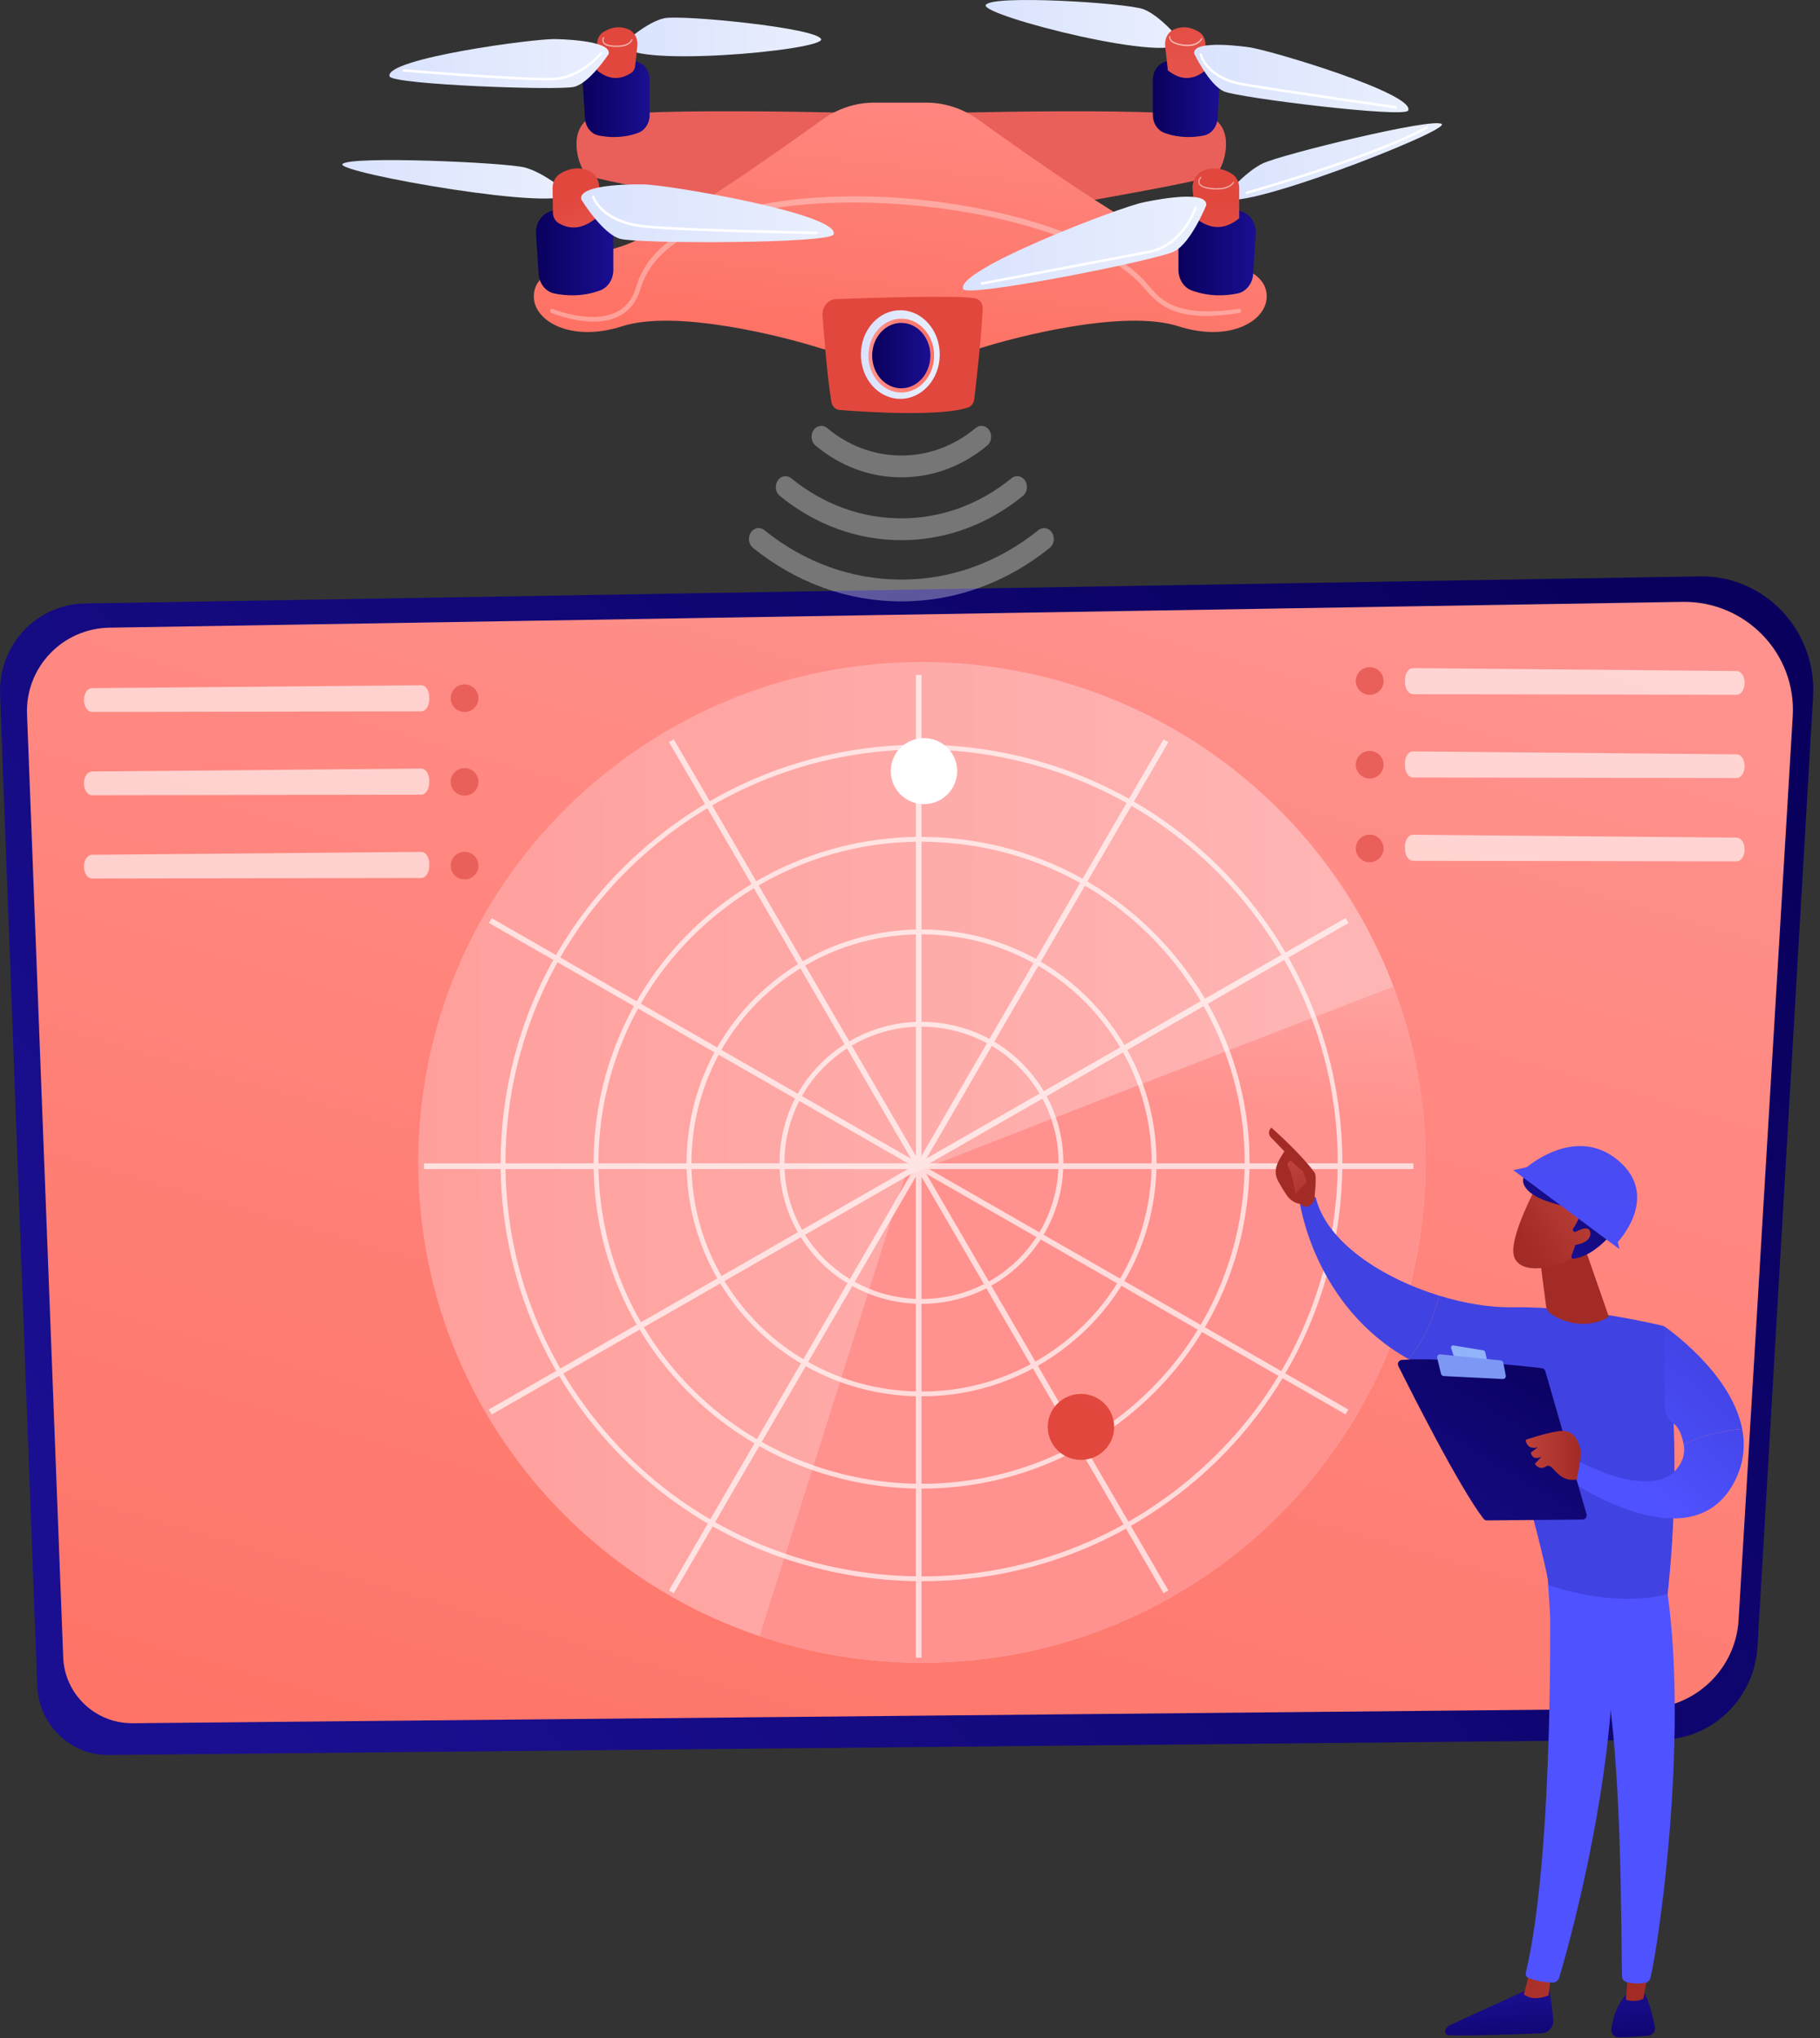 <svg width="218" height="244" viewBox="0 0 218 244" fill="none" xmlns="http://www.w3.org/2000/svg">
<rect x="0" y="0" width="218" height="244" fill="#333333" stroke="none"/>
<path d="M10.142 72.248L203.595 69.002C211.384 68.871 217.635 75.505 217.173 83.409L210.514 197.122C210.149 203.346 205.109 208.221 198.976 208.281L13.02 210.107C8.427 210.152 4.632 206.475 4.457 201.809L0.008 83.128C-0.213 77.255 4.36 72.345 10.142 72.248Z" fill="url(#paint0_linear_10_770)"/>
<path d="M13.107 75.145L201.512 72.056C209.097 71.932 215.185 78.243 214.734 85.763L208.249 193.951C207.895 199.872 202.985 204.51 197.012 204.567L15.91 206.305C11.437 206.348 7.741 202.849 7.571 198.41L3.238 85.496C3.023 79.908 7.477 75.237 13.107 75.145Z" fill="url(#paint1_linear_10_770)"/>
<path d="M110.42 199.063C143.735 199.063 170.743 172.243 170.743 139.16C170.743 106.077 143.735 79.258 110.42 79.258C77.105 79.258 50.097 106.077 50.097 139.16C50.097 172.243 77.105 199.063 110.42 199.063Z" fill="url(#paint2_linear_10_770)"/>
<path d="M148.459 185.652C169.115 168.986 175.776 141.558 166.91 118.108C141.632 127.857 108.417 140.777 108.417 140.777L90.986 195.873C109.973 202.269 131.749 199.134 148.459 185.652Z" fill="url(#paint3_linear_10_770)"/>
<g opacity="0.68">
<path d="M80.706 88.512L80.127 88.844L139.368 190.735L139.947 190.403L80.706 88.512Z" fill="white"/>
<path d="M58.9 109.922L58.566 110.497L161.172 169.326L161.506 168.751L58.9 109.922Z" fill="white"/>
<path d="M169.283 139.294H50.801V139.958H169.283V139.294Z" fill="white"/>
<path d="M161.172 109.923L58.566 168.752L58.9 169.327L161.506 110.498L161.172 109.923Z" fill="white"/>
<path d="M169.283 139.294H50.801V139.958H169.283V139.294Z" fill="white"/>
<path d="M161.172 109.923L58.566 168.752L58.9 169.327L161.506 110.498L161.172 109.923Z" fill="white"/>
<path d="M139.368 88.516L80.126 190.407L80.705 190.739L139.947 88.848L139.368 88.516Z" fill="white"/>
<path d="M110.376 80.797H109.708V198.454H110.376V80.797Z" fill="white"/>
<path d="M110.471 189.3C108.718 189.3 106.955 189.21 105.187 189.029C91.788 187.652 79.73 181.176 71.236 170.794C53.7 149.362 56.992 117.759 78.575 100.345C100.158 82.932 131.982 86.202 149.518 107.633C167.053 129.065 163.761 160.669 142.178 178.082C133.103 185.404 122.006 189.3 110.471 189.3ZM110.33 89.731C99.28 89.731 88.165 93.35 78.941 100.793C57.607 118.006 54.352 149.245 71.686 170.431C80.083 180.693 92.002 187.095 105.247 188.455C118.494 189.815 131.478 185.973 141.812 177.635C152.147 169.296 158.593 157.461 159.963 144.308C161.334 131.155 157.464 118.26 149.067 107.997C139.228 95.972 124.836 89.731 110.33 89.731Z" fill="white"/>
<path d="M110.413 178.213C98.979 178.213 87.639 173.296 79.883 163.817C66.222 147.12 68.787 122.5 85.601 108.934C93.746 102.362 103.984 99.334 114.419 100.406C124.858 101.478 134.252 106.523 140.87 114.611C147.487 122.7 150.537 132.863 149.457 143.229C148.377 153.595 143.297 162.923 135.152 169.495C127.883 175.36 119.12 178.213 110.413 178.213ZM110.304 100.771C101.45 100.771 92.933 103.76 85.967 109.381C69.402 122.747 66.875 147.003 80.334 163.454C93.793 179.904 118.22 182.413 134.786 169.048C142.81 162.573 147.816 153.383 148.88 143.17C149.944 132.957 146.939 122.944 140.419 114.975C133.899 107.006 124.644 102.036 114.36 100.979C113.003 100.84 111.649 100.771 110.304 100.771Z" fill="white"/>
<path d="M110.429 167.168C109.45 167.168 108.467 167.118 107.48 167.017C100.002 166.248 93.272 162.634 88.531 156.84C78.745 144.878 80.582 127.24 92.627 117.521C104.673 107.803 122.435 109.628 132.222 121.589C136.962 127.384 139.148 134.664 138.374 142.091C137.6 149.517 133.96 156.199 128.125 160.907C123.06 164.994 116.867 167.168 110.429 167.168ZM110.351 111.852C104.24 111.852 98.094 113.854 92.993 117.969C81.196 127.487 79.397 144.761 88.982 156.476C93.625 162.151 100.216 165.691 107.54 166.443C114.864 167.197 122.045 165.071 127.759 160.46C133.474 155.849 137.039 149.304 137.796 142.031C138.554 134.758 136.414 127.628 131.771 121.953C126.331 115.303 118.372 111.852 110.351 111.852Z" fill="white"/>
<path d="M110.392 156.093C105.444 156.093 100.536 153.965 97.179 149.863C94.315 146.362 92.995 141.964 93.462 137.478C93.93 132.991 96.129 128.954 99.654 126.11C103.179 123.266 107.609 121.954 112.126 122.419C116.644 122.883 120.709 125.067 123.574 128.567C129.486 135.793 128.376 146.449 121.099 152.32C117.953 154.859 114.161 156.093 110.392 156.093ZM110.361 122.912C106.721 122.912 103.059 124.105 100.02 126.557C96.615 129.304 94.491 133.203 94.04 137.537C93.588 141.87 94.863 146.119 97.63 149.499C103.341 156.479 113.705 157.544 120.733 151.873C127.762 146.202 128.834 135.91 123.123 128.93C119.882 124.968 115.14 122.912 110.361 122.912Z" fill="white"/>
</g>
<path d="M129.478 174.776C131.674 174.776 133.455 173.008 133.455 170.827C133.455 168.646 131.674 166.878 129.478 166.878C127.281 166.878 125.501 168.646 125.501 170.827C125.501 173.008 127.281 174.776 129.478 174.776Z" fill="url(#paint4_linear_10_770)"/>
<path d="M113.484 95.109C115.037 93.567 115.037 91.066 113.484 89.524C111.931 87.981 109.413 87.981 107.86 89.524C106.307 91.066 106.307 93.567 107.86 95.109C109.413 96.651 111.931 96.651 113.484 95.109Z" fill="white"/>
<path d="M53.981 83.595C53.987 84.508 54.737 85.243 55.657 85.237C56.576 85.231 57.317 84.486 57.311 83.573C57.304 82.66 56.554 81.925 55.635 81.931C54.715 81.937 53.975 82.682 53.981 83.595Z" fill="url(#paint5_linear_10_770)"/>
<path d="M53.981 93.616C53.987 94.529 54.737 95.265 55.657 95.259C56.576 95.253 57.317 94.508 57.311 93.594C57.304 92.681 56.554 91.946 55.635 91.952C54.715 91.958 53.975 92.703 53.981 93.616Z" fill="url(#paint6_linear_10_770)"/>
<path d="M53.981 103.64C53.987 104.553 54.737 105.288 55.657 105.282C56.576 105.276 57.317 104.531 57.311 103.618C57.304 102.705 56.554 101.97 55.635 101.976C54.715 101.982 53.975 102.727 53.981 103.64Z" fill="url(#paint7_linear_10_770)"/>
<path opacity="0.62" d="M51.42 83.509L51.413 83.79C51.395 84.553 50.971 85.157 50.453 85.16L11.023 85.228C10.488 85.231 10.053 84.592 10.054 83.805C10.055 83.032 10.475 82.403 10.999 82.387L50.436 82.038C50.99 82.022 51.439 82.694 51.42 83.509Z" fill="white"/>
<path opacity="0.62" d="M51.42 93.482L51.413 93.764C51.395 94.526 50.971 95.131 50.453 95.134L11.023 95.201C10.488 95.204 10.053 94.566 10.054 93.778C10.055 93.006 10.475 92.376 10.999 92.361L50.436 92.012C50.99 91.996 51.439 92.668 51.42 93.482Z" fill="white"/>
<path opacity="0.62" d="M51.42 103.456L51.413 103.738C51.395 104.5 50.971 105.105 50.453 105.108L11.023 105.175C10.488 105.178 10.053 104.539 10.054 103.752C10.055 102.98 10.475 102.35 10.999 102.334L50.436 101.986C50.99 101.969 51.439 102.641 51.42 103.456Z" fill="white"/>
<path d="M165.726 81.541C165.72 82.454 164.97 83.189 164.05 83.183C163.131 83.177 162.39 82.432 162.396 81.519C162.402 80.606 163.153 79.871 164.072 79.877C164.992 79.883 165.732 80.628 165.726 81.541Z" fill="url(#paint8_linear_10_770)"/>
<path d="M165.726 91.564C165.72 92.477 164.97 93.212 164.05 93.206C163.131 93.2 162.39 92.455 162.396 91.542C162.402 90.629 163.153 89.894 164.072 89.9C164.992 89.906 165.732 90.65 165.726 91.564Z" fill="url(#paint9_linear_10_770)"/>
<path d="M165.726 101.586C165.72 102.499 164.97 103.234 164.05 103.228C163.131 103.222 162.39 102.477 162.396 101.564C162.402 100.651 163.153 99.916 164.072 99.922C164.992 99.928 165.732 100.673 165.726 101.586Z" fill="url(#paint10_linear_10_770)"/>
<path opacity="0.62" d="M168.287 81.456L168.294 81.738C168.312 82.5 168.729 83.105 169.238 83.108L208.019 83.175C208.545 83.178 208.973 82.54 208.972 81.752C208.971 80.98 208.558 80.35 208.042 80.334L169.254 79.986C168.71 79.969 168.268 80.641 168.287 81.456Z" fill="white"/>
<path opacity="0.62" d="M168.287 91.429L168.294 91.71C168.312 92.472 168.729 93.077 169.238 93.08L208.019 93.147C208.545 93.15 208.973 92.512 208.972 91.725C208.971 90.952 208.558 90.323 208.042 90.307L169.254 89.958C168.71 89.942 168.268 90.614 168.287 91.429Z" fill="white"/>
<path opacity="0.62" d="M168.287 101.402L168.294 101.684C168.312 102.446 168.729 103.051 169.238 103.054L208.019 103.121C208.545 103.124 208.973 102.486 208.972 101.698C208.971 100.926 208.558 100.296 208.042 100.281L169.254 99.932C168.71 99.915 168.268 100.587 168.287 101.402Z" fill="white"/>
<path d="M185.484 237.574C185.484 237.574 185.865 239.714 186.051 241.833C186.124 242.661 185.482 243.38 184.645 243.415C181.804 243.532 175.727 243.761 173.546 243.664C173.218 243.649 173.004 243.316 173.125 243.013C173.227 242.76 173.423 242.555 173.673 242.441L183.711 237.859L185.484 237.574Z" fill="url(#paint11_linear_10_770)"/>
<path d="M185.796 236.317L185.49 238.877C185.49 238.877 183.732 239.69 182.531 238.775L183.259 235.922L185.796 236.317Z" fill="url(#paint12_linear_10_770)"/>
<path d="M185.566 188.188C185.698 188.857 186.275 221.549 182.756 236.2C182.699 236.439 182.821 236.686 183.05 236.779C183.59 236.998 184.648 237.315 185.916 237.357C186.309 237.37 186.661 237.117 186.772 236.742C187.777 233.343 192.598 216.312 193.227 200.043C193.929 181.864 193.227 199.424 193.227 199.424L192.814 188.187L185.566 188.188Z" fill="url(#paint13_linear_10_770)"/>
<path d="M197.032 238.69C197.032 238.69 197.638 239.771 198.225 242.642C198.331 243.16 197.966 243.657 197.435 243.709C196.497 243.8 195.053 243.918 193.896 243.91C193.363 243.906 192.947 243.445 193.011 242.919C193.139 241.872 193.538 240.152 194.772 238.812L197.032 238.69Z" fill="url(#paint14_linear_10_770)"/>
<path d="M197.564 235.398L196.849 239.269C196.849 239.269 196.143 239.791 194.745 239.413L195.086 235.247L197.564 235.398Z" fill="url(#paint15_linear_10_770)"/>
<path d="M199.495 189.19C202.373 206.439 198.871 231.823 197.689 236.791C197.617 237.095 197.37 237.328 197.059 237.379C196.532 237.466 195.664 237.537 194.808 237.29C194.513 237.205 194.306 236.941 194.294 236.636C194.136 232.62 194.421 207.962 191.739 198.217C191.603 197.723 191.299 197.292 190.879 196.995L185.674 193.321L185.275 187.381L199.495 189.19Z" fill="url(#paint16_linear_10_770)"/>
<path d="M181.155 156.507C189.78 156.365 199.297 158.756 199.297 158.756C201.869 173.653 199.747 190.836 199.747 190.836C193.069 192.575 185.537 189.773 185.537 189.773C184.427 183.546 179.249 166.022 179.249 166.022C175.034 165.503 171.563 164.295 168.704 162.699C170.885 160.189 171.913 156.995 172.359 155.106C175.409 156.048 178.495 156.55 181.155 156.507Z" fill="url(#paint17_linear_10_770)"/>
<path d="M155.677 143.89C156.524 142.874 157.597 143.355 157.597 143.355C158.866 148.679 165.522 152.996 172.359 155.106C171.913 156.994 170.884 160.189 168.704 162.699C157.356 156.363 155.677 143.89 155.677 143.89Z" fill="url(#paint18_linear_10_770)"/>
<path d="M155.883 144.149C155.794 144.429 156.821 144.855 157.425 143.71C157.446 143.162 157.783 140.811 157.452 140.364C155.694 137.984 152.285 135 152.285 135C151.709 135.564 152.184 136.119 152.184 136.119L153.837 137.83C153.492 138.45 153.07 138.974 152.872 139.725C152.722 140.294 152.814 140.901 153.103 141.419C153.393 141.938 153.789 142.613 154.164 143.141C154.872 144.141 155.883 144.149 155.883 144.149Z" fill="url(#paint19_linear_10_770)"/>
<path d="M154.561 138.939L156.068 140.208L156.541 141.471L155.197 142.951C155.197 142.951 154.746 140.445 154.41 139.903C154.074 139.36 154.248 139.098 154.561 138.939Z" fill="url(#paint20_linear_10_770)"/>
<path d="M199.432 168.595L199.298 158.756C199.298 158.756 207.354 164.192 208.679 171.084C207.157 171.195 204.387 171.589 201.675 172.948C201.396 171.423 200.89 170.717 200.432 170.398C199.831 169.979 199.442 169.324 199.432 168.595Z" fill="url(#paint21_linear_10_770)"/>
<path d="M188.949 174.854C188.949 174.854 197.994 179.93 201.046 175.595C201.68 174.695 201.831 173.801 201.675 172.948C204.387 171.589 207.157 171.195 208.679 171.084C209.079 173.162 208.867 175.372 207.638 177.605C202.292 187.317 187.752 177.068 187.752 177.068L188.949 174.854Z" fill="url(#paint22_linear_10_770)"/>
<path d="M190.036 181.276L185.099 164.156C185.043 163.962 184.876 163.82 184.674 163.796C183.779 163.693 181.187 163.402 178.195 163.15C174.59 162.848 170.405 162.602 167.903 162.811C167.548 162.841 167.333 163.214 167.491 163.532C168.913 166.39 174.764 178.014 177.694 181.822C177.791 181.948 177.941 182.022 178.101 182.02L189.555 181.915C189.888 181.912 190.127 181.594 190.036 181.276Z" fill="url(#paint23_linear_10_770)"/>
<path d="M177.683 161.666L174.104 161.074C173.913 161.042 173.757 161.223 173.817 161.406L174.172 162.472C174.203 162.564 174.284 162.632 174.382 162.645L177.826 163.101C178.004 163.125 178.151 162.964 178.11 162.79L177.891 161.86C177.867 161.759 177.785 161.683 177.683 161.666Z" fill="#91B3FA"/>
<path d="M180.363 164.675L180.068 163.149C180.038 162.996 179.911 162.881 179.755 162.865L172.526 162.137C172.283 162.112 172.088 162.334 172.145 162.57L172.605 164.47C172.641 164.622 172.775 164.732 172.932 164.74L179.996 165.093C180.226 165.105 180.406 164.899 180.363 164.675Z" fill="#7D97F4"/>
<path d="M188.843 177.14C188.843 177.14 189.53 174.332 189.253 173.336C188.976 172.339 188.438 171.058 186.647 171.343C184.855 171.628 182.742 172.377 182.742 172.377C182.742 172.377 182.849 173.675 184.21 173.256L183.366 173.905C183.366 173.905 183.486 174.944 184.637 174.389L183.851 175.249C183.851 175.249 184.345 176.102 185.191 175.555C186.037 175.008 186.443 177.478 188.843 177.14Z" fill="url(#paint24_linear_10_770)"/>
<path d="M189.892 149.554L192.636 157.435C192.682 157.566 192.628 157.71 192.506 157.777C191.758 158.188 189.062 159.375 185.814 157.33C185.476 157.117 185.246 156.77 185.194 156.375L184.306 149.554H189.892Z" fill="url(#paint25_linear_10_770)"/>
<path d="M183.92 142.255C183.92 142.255 180.907 147.888 181.293 150.164C181.679 152.44 185.414 152.276 188.676 150.428L190.955 144.345L183.92 142.255Z" fill="url(#paint26_linear_10_770)"/>
<path d="M188.532 147.441C188.399 147.383 188.35 147.222 188.429 147.101C188.671 146.735 189.124 145.988 189.268 145.333C189.268 145.333 189.81 144.989 187.889 144.532C185.968 144.076 183.104 143.367 182.502 141.744C181.915 140.161 185.063 138.106 187.524 141.278C187.617 141.399 186.195 139.475 186.288 139.355C186.692 138.833 187.752 137.751 189.224 138.407C190.602 139.021 190.757 140.024 190.738 140.529C190.733 140.678 190.867 140.793 191.014 140.765C191.71 140.633 193.382 140.52 194.162 142.223C194.805 143.626 194.387 144.42 194.007 144.808C193.884 144.934 193.937 145.141 194.106 145.192C194.564 145.331 194.41 145.109 194.351 146.175C194.269 147.647 193.357 148.125 192.885 148.058C192.807 148.047 192.729 148.073 192.677 148.13C192.272 148.575 190.449 150.464 188.475 150.691C188.304 150.711 188.172 150.543 188.228 150.382L189.082 147.916C189.122 147.802 189.066 147.676 188.955 147.627L188.532 147.441Z" fill="url(#paint27_linear_10_770)"/>
<path d="M188.188 147.79C188.188 147.79 190.334 146.328 190.491 147.56C190.648 148.791 188.559 149.343 187.524 148.884L188.188 147.79Z" fill="url(#paint28_linear_10_770)"/>
<path d="M181.259 140.087L193.989 149.554L193.771 148.695C193.771 148.695 198.956 143.264 193.844 138.941C188.732 134.617 182.894 139.733 182.894 139.733L181.259 140.087Z" fill="url(#paint29_linear_10_770)"/>
<path d="M110.089 13.609C110.089 13.609 143.374 12.598 145.623 14.367C147.872 16.135 146.523 20.176 145.623 20.934C144.723 21.692 120.659 25.734 120.659 25.734L110.089 13.609Z" fill="url(#paint30_linear_10_770)"/>
<path d="M141.462 4.893C141.462 4.893 138.989 1.862 136.964 1.104C134.94 0.347 118.748 -0.664 118.073 0.599C117.398 1.862 141.238 7.925 141.462 4.893Z" fill="url(#paint31_linear_10_770)"/>
<path d="M138.089 13.779V9.556C138.089 8.416 138.853 7.463 139.863 7.335C141.266 7.156 143.252 7.102 144.872 7.824C145.669 8.179 146.159 9.089 146.098 10.05L145.836 14.179C145.771 15.196 145.104 16.035 144.211 16.218C143.038 16.46 141.31 16.581 139.472 15.908C138.649 15.607 138.089 14.75 138.089 13.779Z" fill="url(#paint32_linear_10_770)"/>
<path d="M139.888 8.429L139.563 5.506C139.47 4.669 139.881 3.858 140.576 3.539C141.308 3.202 142.357 3.054 143.617 3.821C144.092 4.11 144.386 4.674 144.386 5.282V8.429C142.978 9.579 141.488 9.7 139.888 8.429Z" fill="url(#paint33_linear_10_770)"/>
<path d="M143.037 6.409C143.037 6.409 144.836 10.197 146.635 10.955C148.434 11.713 168.26 14.16 168.675 13.229C169.575 11.208 151.808 5.903 149.559 5.651C149.559 5.651 142.812 4.64 143.037 6.409Z" fill="url(#paint34_linear_10_770)"/>
<path d="M105.816 13.607C105.816 13.607 72.531 12.596 70.282 14.365C68.033 16.133 69.382 20.174 70.282 20.932C71.182 21.69 95.246 25.732 95.246 25.732L105.816 13.607Z" fill="url(#paint35_linear_10_770)"/>
<path d="M74.653 5.216C74.653 5.216 77.484 2.609 79.584 2.18C81.683 1.752 97.84 3.326 98.348 4.683C98.857 6.041 74.494 8.252 74.653 5.216Z" fill="url(#paint36_linear_10_770)"/>
<path d="M77.816 13.779V9.556C77.816 8.416 77.051 7.463 76.042 7.335C74.639 7.156 72.653 7.102 71.033 7.824C70.236 8.179 69.746 9.089 69.807 10.05L70.069 14.179C70.134 15.196 70.801 16.035 71.694 16.218C72.867 16.46 74.595 16.581 76.433 15.908C77.256 15.607 77.816 14.75 77.816 13.779Z" fill="url(#paint37_linear_10_770)"/>
<path d="M76.071 7.94L76.342 5.506C76.435 4.669 76.024 3.858 75.329 3.539C74.597 3.202 73.547 3.054 72.288 3.821C71.813 4.11 71.519 4.674 71.519 5.282V8.429C72.813 9.486 74.176 9.674 75.631 8.71C75.877 8.547 76.036 8.259 76.071 7.94Z" fill="url(#paint38_linear_10_770)"/>
<path d="M72.904 6.468C72.904 6.468 70.645 9.933 68.769 10.397C66.892 10.861 46.957 10.132 46.664 9.144C46.028 7.001 64.285 4.574 66.543 4.681C66.543 4.681 73.349 4.753 72.904 6.468Z" fill="url(#paint39_linear_10_770)"/>
<path d="M167.214 13.002C167.208 13.002 167.202 13.001 167.196 13.001C167.055 12.981 152.977 10.971 148.751 10.222C144.441 9.457 143.722 6.692 143.693 6.575C143.673 6.494 143.716 6.41 143.788 6.388C143.861 6.367 143.935 6.413 143.954 6.494C143.961 6.521 144.668 9.19 148.793 9.921C153.015 10.67 167.089 12.679 167.231 12.699C167.305 12.71 167.357 12.786 167.348 12.869C167.339 12.946 167.281 13.002 167.214 13.002Z" fill="white"/>
<path opacity="0.65" d="M142.243 5.516C142.071 5.516 141.883 5.503 141.679 5.474C140.841 5.357 140.316 5.117 140.116 4.761C139.996 4.548 140.046 4.372 140.048 4.365C140.061 4.325 140.098 4.303 140.134 4.316C140.169 4.33 140.189 4.372 140.177 4.412C140.176 4.418 140.146 4.534 140.234 4.686C140.358 4.901 140.712 5.185 141.696 5.324C143.419 5.563 143.871 4.616 143.876 4.607C143.892 4.569 143.933 4.554 143.967 4.573C144 4.592 144.013 4.638 143.997 4.675C143.98 4.714 143.605 5.516 142.243 5.516Z" fill="white"/>
<path opacity="0.6" d="M73.869 5.618C73.732 5.618 73.584 5.613 73.426 5.601C72.739 5.549 72.323 5.365 72.192 5.053C72.069 4.762 72.243 4.482 72.251 4.47C72.273 4.436 72.315 4.428 72.345 4.452C72.376 4.477 72.383 4.524 72.362 4.559C72.36 4.561 72.225 4.779 72.315 4.989C72.39 5.166 72.646 5.39 73.435 5.449C75.375 5.596 75.612 4.755 75.614 4.747C75.624 4.707 75.662 4.683 75.698 4.694C75.733 4.705 75.754 4.747 75.745 4.787C75.736 4.823 75.526 5.618 73.869 5.618Z" fill="white"/>
<path d="M65.452 9.625C60.854 9.625 48.481 8.593 48.344 8.581C48.27 8.575 48.214 8.502 48.219 8.418C48.225 8.334 48.295 8.27 48.364 8.278C48.515 8.29 63.458 9.534 66.561 9.288C69.62 9.042 71.846 6.334 71.868 6.306C71.919 6.245 72.004 6.24 72.06 6.296C72.115 6.353 72.119 6.449 72.069 6.511C72.046 6.539 69.747 9.338 66.581 9.591C66.296 9.615 65.913 9.625 65.452 9.625Z" fill="white"/>
<path d="M110.934 12.285C113.172 12.285 115.36 13.007 117.242 14.365C123.093 18.59 136.31 27.908 141.152 29.462C147.449 31.483 151.497 32.241 151.722 35.272C151.947 38.303 147.449 41.082 141.152 39.061C134.655 36.976 121.692 40.324 117.506 41.657C116.596 41.947 115.654 42.092 114.708 42.092H100.959C100.013 42.092 99.071 41.947 98.16 41.657C93.975 40.324 81.012 36.976 74.515 39.061C68.218 41.082 63.72 38.303 63.945 35.272C64.17 32.241 68.218 31.483 74.515 29.462C79.356 27.908 92.573 18.59 98.425 14.365C100.307 13.006 102.495 12.285 104.732 12.285H110.934Z" fill="url(#paint40_linear_10_770)"/>
<path opacity="0.33" d="M66.193 36.986C67.071 37.315 67.969 37.568 68.878 37.738C69.787 37.903 70.709 37.99 71.617 37.923C72.071 37.889 72.52 37.818 72.957 37.699C73.392 37.573 73.811 37.395 74.199 37.157C74.395 37.043 74.573 36.898 74.753 36.756C74.92 36.596 75.09 36.44 75.234 36.255C75.527 35.891 75.783 35.484 75.959 35.028L76.031 34.86L76.088 34.685L76.206 34.333L76.463 33.568C76.569 33.324 76.673 33.077 76.783 32.835L77.159 32.137C77.694 31.23 78.364 30.438 79.1 29.75C80.578 28.378 82.286 27.38 84.047 26.612C87.582 25.075 91.324 24.334 95.058 23.896C98.8 23.482 102.565 23.416 106.316 23.604C110.067 23.809 113.805 24.274 117.505 25.003C121.2 25.748 124.866 26.739 128.407 28.181C129.29 28.547 130.168 28.931 131.028 29.367C131.89 29.796 132.74 30.262 133.562 30.788C134.386 31.311 135.189 31.88 135.946 32.53L136.502 33.035C136.685 33.207 136.858 33.394 137.036 33.572C137.213 33.753 137.374 33.954 137.544 34.145C137.711 34.336 137.86 34.52 138.022 34.702C138.669 35.418 139.398 36.03 140.231 36.423C141.059 36.827 141.956 37.053 142.866 37.167C143.778 37.283 144.705 37.301 145.63 37.249C146.556 37.212 147.481 37.097 148.405 36.976L148.409 36.975C148.533 36.959 148.645 37.058 148.659 37.197C148.673 37.334 148.586 37.459 148.464 37.477C147.531 37.61 146.596 37.736 145.652 37.784C144.71 37.847 143.76 37.84 142.812 37.731C141.865 37.621 140.915 37.397 140.021 36.971C139.121 36.559 138.318 35.9 137.63 35.15C137.46 34.964 137.294 34.758 137.133 34.576C136.971 34.396 136.818 34.206 136.649 34.034C136.478 33.864 136.312 33.687 136.136 33.522L135.6 33.038C134.868 32.414 134.085 31.862 133.279 31.355C132.474 30.844 131.639 30.39 130.79 29.971C129.943 29.545 129.076 29.169 128.203 28.812C124.703 27.401 121.063 26.431 117.395 25.706C113.722 24.995 110.007 24.552 106.285 24.355C102.562 24.155 98.826 24.207 95.12 24.604C91.423 25.022 87.722 25.746 84.263 27.235C82.54 27.979 80.883 28.945 79.47 30.248C78.767 30.9 78.133 31.647 77.631 32.491L77.279 33.14L76.98 33.821L76.739 34.529L76.609 34.915L76.544 35.108L76.462 35.295C76.046 36.297 75.332 37.172 74.452 37.68C74.017 37.942 73.553 38.131 73.081 38.262C72.607 38.386 72.127 38.456 71.647 38.487C70.687 38.547 69.733 38.445 68.798 38.266C67.864 38.081 66.944 37.81 66.05 37.466L66.049 37.465C65.931 37.42 65.869 37.276 65.909 37.144C65.949 37.013 66.076 36.943 66.193 36.986Z" fill="white"/>
<path d="M68.052 23.096C68.052 23.096 65.192 20.661 62.853 20.052C60.513 19.443 41.796 18.632 41.016 19.646C40.236 20.661 67.792 25.532 68.052 23.096Z" fill="url(#paint41_linear_10_770)"/>
<path d="M73.469 32.315V27.434C73.469 26.116 72.585 25.015 71.419 24.866C69.796 24.66 67.501 24.597 65.629 25.431C64.707 25.842 64.14 26.894 64.211 28.005L64.514 32.778C64.589 33.953 65.36 34.922 66.392 35.135C67.748 35.414 69.746 35.554 71.871 34.776C72.821 34.428 73.469 33.438 73.469 32.315Z" fill="url(#paint42_linear_10_770)"/>
<path d="M71.389 26.131L71.765 22.752C71.872 21.793 71.409 20.857 70.614 20.487C69.767 20.092 68.546 19.911 67.079 20.804C66.53 21.139 66.19 21.791 66.19 22.493L66.225 25.439C66.231 25.983 66.505 26.478 66.935 26.728C68.345 27.546 69.804 27.39 71.389 26.131Z" fill="url(#paint43_linear_10_770)"/>
<path d="M69.623 23.878C69.623 23.878 72.119 27.975 74.272 28.588C76.424 29.202 99.479 29.184 99.85 28.054C100.655 25.604 79.643 22.046 77.03 22.077C77.03 22.077 69.165 21.879 69.623 23.878Z" fill="url(#paint44_linear_10_770)"/>
<path d="M146.62 23.582C146.62 23.582 149.054 20.621 151.262 19.56C153.47 18.499 171.769 14.008 172.696 14.853C173.622 15.698 147.256 25.928 146.62 23.582Z" fill="url(#paint45_linear_10_770)"/>
<path d="M141.154 32.315V27.434C141.154 26.116 142.038 25.015 143.204 24.866C144.826 24.66 147.122 24.597 148.994 25.431C149.916 25.842 150.483 26.894 150.412 28.005L150.108 32.778C150.034 33.953 149.263 34.922 148.231 35.135C146.875 35.414 144.877 35.554 142.752 34.776C141.802 34.428 141.154 33.438 141.154 32.315Z" fill="url(#paint46_linear_10_770)"/>
<path d="M143.234 26.131L142.858 22.752C142.75 21.785 143.225 20.847 144.028 20.478C144.875 20.089 146.088 19.918 147.544 20.804C148.093 21.139 148.433 21.791 148.433 22.493V26.131C146.805 27.459 145.083 27.6 143.234 26.131Z" fill="url(#paint47_linear_10_770)"/>
<path d="M144.492 24.549C144.492 24.549 142.675 29.074 140.652 30.102C138.628 31.131 115.929 35.661 115.387 34.622C114.211 32.369 134.341 24.721 136.918 24.236C136.918 24.236 144.63 22.49 144.492 24.549Z" fill="url(#paint48_linear_10_770)"/>
<path opacity="0.54" d="M145.749 22.692C145.538 22.692 145.307 22.679 145.054 22.651C144.174 22.552 143.669 22.311 143.554 21.934C143.437 21.553 143.763 21.198 143.777 21.183C143.804 21.154 143.847 21.155 143.873 21.185C143.898 21.216 143.898 21.264 143.871 21.293C143.868 21.296 143.594 21.596 143.682 21.885C143.749 22.101 144.043 22.384 145.067 22.499C147.231 22.742 147.695 21.792 147.699 21.783C147.716 21.745 147.757 21.731 147.79 21.75C147.823 21.768 147.837 21.814 147.82 21.851C147.803 21.89 147.424 22.692 145.749 22.692Z" fill="white"/>
<path d="M117.623 34.095C117.558 34.095 117.501 34.042 117.49 33.967C117.477 33.885 117.527 33.806 117.601 33.792C117.76 33.762 133.615 30.753 137.617 30.003C141.494 29.277 142.993 25.094 143.069 24.857C143.072 24.793 143.112 24.735 143.17 24.718C143.218 24.703 143.271 24.721 143.304 24.762C143.363 24.833 143.338 24.917 143.319 24.979C143.306 25.023 141.76 29.536 137.661 30.303C133.66 31.053 117.805 34.062 117.646 34.092C117.638 34.094 117.631 34.095 117.623 34.095Z" fill="white"/>
<path d="M149.334 23.233C149.273 23.233 149.218 23.187 149.202 23.117C149.184 23.036 149.228 22.953 149.301 22.933C149.454 22.89 164.652 18.602 170.863 15.114C170.93 15.077 171.011 15.106 171.045 15.182C171.079 15.257 171.051 15.348 170.985 15.386C164.746 18.889 149.52 23.185 149.367 23.228C149.356 23.231 149.344 23.233 149.334 23.233Z" fill="white"/>
<path d="M97.832 28.032C97.831 28.032 97.831 28.032 97.83 28.032C97.679 28.029 82.695 27.773 77.355 27.273C71.931 26.765 70.978 23.76 70.94 23.633C70.917 23.553 70.955 23.468 71.026 23.441C71.097 23.414 71.173 23.457 71.197 23.536C71.206 23.566 72.148 26.48 77.377 26.97C82.709 27.469 97.683 27.724 97.834 27.727C97.909 27.728 97.969 27.797 97.967 27.881C97.966 27.965 97.906 28.032 97.832 28.032Z" fill="white"/>
<path opacity="0.33" d="M107.165 40.551C107.165 40.9 106.914 41.183 106.603 41.183C106.293 41.183 106.041 40.9 106.041 40.551C106.041 40.203 106.293 39.92 106.603 39.92C106.914 39.92 107.165 40.203 107.165 40.551Z" fill="white"/>
<path opacity="0.33" d="M107.503 42.191C107.316 42.191 107.165 42.022 107.165 41.812C107.165 41.603 107.316 41.434 107.503 41.434C107.689 41.434 107.84 41.603 107.84 41.812C107.84 42.022 107.689 42.191 107.503 42.191Z" fill="white"/>
<path d="M98.525 37.807C98.714 40.428 99.094 45.125 99.581 48.102C99.669 48.642 100.071 49.043 100.558 49.081C103.346 49.303 112.523 49.921 115.947 48.791C116.35 48.657 116.641 48.265 116.697 47.797C116.931 45.827 117.573 40.231 117.71 36.959C117.736 36.339 117.341 35.8 116.795 35.708C114.516 35.325 104.234 35.658 100.112 35.811C99.172 35.846 98.449 36.755 98.525 37.807Z" fill="url(#paint49_linear_10_770)"/>
<path d="M107.84 47.751C110.449 47.751 112.563 45.376 112.563 42.446C112.563 39.517 110.449 37.142 107.84 37.142C105.232 37.142 103.117 39.517 103.117 42.446C103.117 45.376 105.232 47.751 107.84 47.751Z" fill="url(#paint50_linear_10_770)"/>
<path d="M107.953 46.992C110.126 46.992 111.888 45.013 111.888 42.572C111.888 40.13 110.126 38.151 107.953 38.151C105.779 38.151 104.017 40.13 104.017 42.572C104.017 45.013 105.779 46.992 107.953 46.992Z" fill="url(#paint51_linear_10_770)"/>
<path d="M107.953 46.487C109.878 46.487 111.439 44.734 111.439 42.572C111.439 40.409 109.878 38.656 107.953 38.656C106.027 38.656 104.467 40.409 104.467 42.572C104.467 44.734 106.027 46.487 107.953 46.487Z" fill="url(#paint52_linear_10_770)"/>
<path opacity="0.33" d="M107.966 71.999C101.542 71.999 95.395 69.782 90.191 65.587C89.669 65.166 89.55 64.35 89.924 63.764C90.298 63.178 91.025 63.044 91.546 63.465C96.353 67.339 102.031 69.388 107.966 69.388C113.901 69.388 119.579 67.339 124.386 63.465C124.907 63.044 125.634 63.178 126.008 63.764C126.383 64.35 126.263 65.166 125.741 65.587C120.537 69.782 114.391 71.999 107.966 71.999Z" fill="white"/>
<path opacity="0.33" d="M107.966 64.668C102.701 64.668 97.665 62.835 93.405 59.368C92.885 58.945 92.769 58.129 93.145 57.545C93.522 56.961 94.249 56.83 94.769 57.253C98.63 60.395 103.194 62.056 107.966 62.056C112.739 62.056 117.302 60.395 121.164 57.253C121.684 56.83 122.411 56.961 122.787 57.545C123.164 58.129 123.048 58.945 122.528 59.368C118.267 62.835 113.232 64.668 107.966 64.668Z" fill="white"/>
<path opacity="0.33" d="M107.966 57.145C104.231 57.145 100.674 55.828 97.68 53.336C97.164 52.906 97.056 52.088 97.438 51.509C97.82 50.929 98.549 50.808 99.064 51.237C101.655 53.394 104.734 54.534 107.966 54.534C111.199 54.534 114.277 53.394 116.868 51.237C117.384 50.808 118.112 50.929 118.494 51.509C118.876 52.088 118.768 52.906 118.252 53.336C115.258 55.828 111.701 57.145 107.966 57.145Z" fill="white"/>
<defs>
<linearGradient id="paint0_linear_10_770" x1="194.486" y1="72.461" x2="24.215" y2="203.017" gradientUnits="userSpaceOnUse">
<stop stop-color="#09005D"/>
<stop offset="1" stop-color="#1A0F91"/>
</linearGradient>
<linearGradient id="paint1_linear_10_770" x1="129.404" y1="59.246" x2="75.859" y2="242.993" gradientUnits="userSpaceOnUse">
<stop stop-color="#FF928E"/>
<stop offset="1" stop-color="#FE7062"/>
</linearGradient>
<linearGradient id="paint2_linear_10_770" x1="188.804" y1="138.941" x2="-14.491" y2="139.517" gradientUnits="userSpaceOnUse">
<stop stop-color="#FEBBBA"/>
<stop offset="1" stop-color="#FF928E"/>
</linearGradient>
<linearGradient id="paint3_linear_10_770" x1="137.071" y1="91.383" x2="133.923" y2="131.156" gradientUnits="userSpaceOnUse">
<stop stop-color="#FEBBBA"/>
<stop offset="1" stop-color="#FF928E"/>
</linearGradient>
<linearGradient id="paint4_linear_10_770" x1="130.786" y1="168.683" x2="146.68" y2="142.263" gradientUnits="userSpaceOnUse">
<stop stop-color="#E1473D"/>
<stop offset="1" stop-color="#E9605A"/>
</linearGradient>
<linearGradient id="paint5_linear_10_770" x1="399.091" y1="651.264" x2="387.861" y2="632.441" gradientUnits="userSpaceOnUse">
<stop stop-color="#E1473D"/>
<stop offset="1" stop-color="#E9605A"/>
</linearGradient>
<linearGradient id="paint6_linear_10_770" x1="803.73" y1="738.893" x2="789.997" y2="726.88" gradientUnits="userSpaceOnUse">
<stop stop-color="#E1473D"/>
<stop offset="1" stop-color="#E9605A"/>
</linearGradient>
<linearGradient id="paint7_linear_10_770" x1="958.231" y1="710.22" x2="946.815" y2="702.44" gradientUnits="userSpaceOnUse">
<stop stop-color="#E1473D"/>
<stop offset="1" stop-color="#E9605A"/>
</linearGradient>
<linearGradient id="paint8_linear_10_770" x1="170.475" y1="57.681" x2="167.929" y2="67.28" gradientUnits="userSpaceOnUse">
<stop stop-color="#E1473D"/>
<stop offset="1" stop-color="#E9605A"/>
</linearGradient>
<linearGradient id="paint9_linear_10_770" x1="172.991" y1="58.349" x2="170.445" y2="67.948" gradientUnits="userSpaceOnUse">
<stop stop-color="#E1473D"/>
<stop offset="1" stop-color="#E9605A"/>
</linearGradient>
<linearGradient id="paint10_linear_10_770" x1="175.507" y1="59.016" x2="172.961" y2="68.615" gradientUnits="userSpaceOnUse">
<stop stop-color="#E1473D"/>
<stop offset="1" stop-color="#E9605A"/>
</linearGradient>
<linearGradient id="paint11_linear_10_770" x1="179.802" y1="248.346" x2="179.416" y2="238.431" gradientUnits="userSpaceOnUse">
<stop stop-color="#09005D"/>
<stop offset="1" stop-color="#1A0F91"/>
</linearGradient>
<linearGradient id="paint12_linear_10_770" x1="178.055" y1="234.225" x2="199.636" y2="246.17" gradientUnits="userSpaceOnUse">
<stop stop-color="#A22B25"/>
<stop offset="1" stop-color="#C0423C"/>
</linearGradient>
<linearGradient id="paint13_linear_10_770" x1="186.642" y1="182.924" x2="184.526" y2="138.351" gradientUnits="userSpaceOnUse">
<stop stop-color="#4F52FF"/>
<stop offset="1" stop-color="#4042E2"/>
</linearGradient>
<linearGradient id="paint14_linear_10_770" x1="195.813" y1="247.722" x2="195.427" y2="237.808" gradientUnits="userSpaceOnUse">
<stop stop-color="#09005D"/>
<stop offset="1" stop-color="#1A0F91"/>
</linearGradient>
<linearGradient id="paint15_linear_10_770" x1="202.988" y1="239.897" x2="221.311" y2="246.672" gradientUnits="userSpaceOnUse">
<stop stop-color="#A22B25"/>
<stop offset="1" stop-color="#C0423C"/>
</linearGradient>
<linearGradient id="paint16_linear_10_770" x1="192.367" y1="182.651" x2="190.252" y2="138.079" gradientUnits="userSpaceOnUse">
<stop stop-color="#4F52FF"/>
<stop offset="1" stop-color="#4042E2"/>
</linearGradient>
<linearGradient id="paint17_linear_10_770" x1="-457.354" y1="767.832" x2="-414.564" y2="727.715" gradientUnits="userSpaceOnUse">
<stop stop-color="#4F52FF"/>
<stop offset="1" stop-color="#4042E2"/>
</linearGradient>
<linearGradient id="paint18_linear_10_770" x1="-478.322" y1="745.467" x2="-435.533" y2="705.349" gradientUnits="userSpaceOnUse">
<stop stop-color="#4F52FF"/>
<stop offset="1" stop-color="#4042E2"/>
</linearGradient>
<linearGradient id="paint19_linear_10_770" x1="159.393" y1="150.193" x2="170.457" y2="175.542" gradientUnits="userSpaceOnUse">
<stop stop-color="#A22B25"/>
<stop offset="1" stop-color="#C0423C"/>
</linearGradient>
<linearGradient id="paint20_linear_10_770" x1="158.667" y1="146.213" x2="154.042" y2="139.052" gradientUnits="userSpaceOnUse">
<stop stop-color="#A22B25"/>
<stop offset="1" stop-color="#C0423C"/>
</linearGradient>
<linearGradient id="paint21_linear_10_770" x1="194.208" y1="175.927" x2="206.487" y2="161.914" gradientUnits="userSpaceOnUse">
<stop stop-color="#4F52FF"/>
<stop offset="1" stop-color="#4042E2"/>
</linearGradient>
<linearGradient id="paint22_linear_10_770" x1="196.743" y1="178.149" x2="209.022" y2="164.136" gradientUnits="userSpaceOnUse">
<stop stop-color="#4F52FF"/>
<stop offset="1" stop-color="#4042E2"/>
</linearGradient>
<linearGradient id="paint23_linear_10_770" x1="186.382" y1="160.232" x2="167.219" y2="191.107" gradientUnits="userSpaceOnUse">
<stop stop-color="#09005D"/>
<stop offset="1" stop-color="#1A0F91"/>
</linearGradient>
<linearGradient id="paint24_linear_10_770" x1="189.319" y1="174.237" x2="182.742" y2="174.237" gradientUnits="userSpaceOnUse">
<stop stop-color="#A22B25"/>
<stop offset="1" stop-color="#C0423C"/>
</linearGradient>
<linearGradient id="paint25_linear_10_770" x1="186.423" y1="147.809" x2="183.328" y2="136.327" gradientUnits="userSpaceOnUse">
<stop stop-color="#A22B25"/>
<stop offset="1" stop-color="#C0423C"/>
</linearGradient>
<linearGradient id="paint26_linear_10_770" x1="182.32" y1="148.751" x2="191.463" y2="143.135" gradientUnits="userSpaceOnUse">
<stop stop-color="#A22B25"/>
<stop offset="1" stop-color="#C0423C"/>
</linearGradient>
<linearGradient id="paint27_linear_10_770" x1="196.536" y1="137.561" x2="184.744" y2="146.94" gradientUnits="userSpaceOnUse">
<stop stop-color="#09005D"/>
<stop offset="1" stop-color="#1A0F91"/>
</linearGradient>
<linearGradient id="paint28_linear_10_770" x1="184.731" y1="150.823" x2="192.956" y2="145.771" gradientUnits="userSpaceOnUse">
<stop stop-color="#A22B25"/>
<stop offset="1" stop-color="#C0423C"/>
</linearGradient>
<linearGradient id="paint29_linear_10_770" x1="190.518" y1="188.248" x2="185.8" y2="67.096" gradientUnits="userSpaceOnUse">
<stop stop-color="#4F52FF"/>
<stop offset="1" stop-color="#4042E2"/>
</linearGradient>
<linearGradient id="paint30_linear_10_770" x1="134.893" y1="-20.71" x2="129.865" y2="1.889" gradientUnits="userSpaceOnUse">
<stop stop-color="#E1473D"/>
<stop offset="1" stop-color="#E9605A"/>
</linearGradient>
<linearGradient id="paint31_linear_10_770" x1="118.059" y1="2.866" x2="141.462" y2="2.866" gradientUnits="userSpaceOnUse">
<stop stop-color="#DAE3FE"/>
<stop offset="1" stop-color="#E9EFFD"/>
</linearGradient>
<linearGradient id="paint32_linear_10_770" x1="138.089" y1="11.815" x2="146.103" y2="11.815" gradientUnits="userSpaceOnUse">
<stop stop-color="#09005D"/>
<stop offset="1" stop-color="#1A0F91"/>
</linearGradient>
<linearGradient id="paint33_linear_10_770" x1="141.968" y1="-2.974" x2="141.968" y2="20.924" gradientUnits="userSpaceOnUse">
<stop stop-color="#E1473D"/>
<stop offset="1" stop-color="#E9605A"/>
</linearGradient>
<linearGradient id="paint34_linear_10_770" x1="143.031" y1="9.4" x2="168.708" y2="9.4" gradientUnits="userSpaceOnUse">
<stop stop-color="#DAE3FE"/>
<stop offset="1" stop-color="#E9EFFD"/>
</linearGradient>
<linearGradient id="paint35_linear_10_770" x1="100.748" y1="-17.827" x2="93.574" y2="-3.817" gradientUnits="userSpaceOnUse">
<stop stop-color="#E1473D"/>
<stop offset="1" stop-color="#E9605A"/>
</linearGradient>
<linearGradient id="paint36_linear_10_770" x1="74.653" y1="4.424" x2="98.356" y2="4.424" gradientUnits="userSpaceOnUse">
<stop stop-color="#DAE3FE"/>
<stop offset="1" stop-color="#E9EFFD"/>
</linearGradient>
<linearGradient id="paint37_linear_10_770" x1="69.802" y1="11.815" x2="77.816" y2="11.815" gradientUnits="userSpaceOnUse">
<stop stop-color="#09005D"/>
<stop offset="1" stop-color="#1A0F91"/>
</linearGradient>
<linearGradient id="paint38_linear_10_770" x1="73.307" y1="8.307" x2="65.501" y2="31.051" gradientUnits="userSpaceOnUse">
<stop stop-color="#E1473D"/>
<stop offset="1" stop-color="#E9605A"/>
</linearGradient>
<linearGradient id="paint39_linear_10_770" x1="46.648" y1="7.609" x2="72.925" y2="7.609" gradientUnits="userSpaceOnUse">
<stop stop-color="#DAE3FE"/>
<stop offset="1" stop-color="#E9EFFD"/>
</linearGradient>
<linearGradient id="paint40_linear_10_770" x1="111.625" y1="-4.772" x2="105.657" y2="45.46" gradientUnits="userSpaceOnUse">
<stop stop-color="#FF928E"/>
<stop offset="1" stop-color="#FE7062"/>
</linearGradient>
<linearGradient id="paint41_linear_10_770" x1="41" y1="21.468" x2="68.052" y2="21.468" gradientUnits="userSpaceOnUse">
<stop stop-color="#DAE3FE"/>
<stop offset="1" stop-color="#E9EFFD"/>
</linearGradient>
<linearGradient id="paint42_linear_10_770" x1="64.205" y1="30.045" x2="73.469" y2="30.045" gradientUnits="userSpaceOnUse">
<stop stop-color="#09005D"/>
<stop offset="1" stop-color="#1A0F91"/>
</linearGradient>
<linearGradient id="paint43_linear_10_770" x1="68.858" y1="23.535" x2="73.773" y2="32.428" gradientUnits="userSpaceOnUse">
<stop stop-color="#E1473D"/>
<stop offset="1" stop-color="#E9605A"/>
</linearGradient>
<linearGradient id="paint44_linear_10_770" x1="69.604" y1="25.532" x2="99.873" y2="25.532" gradientUnits="userSpaceOnUse">
<stop stop-color="#DAE3FE"/>
<stop offset="1" stop-color="#E9EFFD"/>
</linearGradient>
<linearGradient id="paint45_linear_10_770" x1="146.62" y1="19.339" x2="172.72" y2="19.339" gradientUnits="userSpaceOnUse">
<stop stop-color="#DAE3FE"/>
<stop offset="1" stop-color="#E9EFFD"/>
</linearGradient>
<linearGradient id="paint46_linear_10_770" x1="141.154" y1="30.045" x2="150.418" y2="30.045" gradientUnits="userSpaceOnUse">
<stop stop-color="#09005D"/>
<stop offset="1" stop-color="#1A0F91"/>
</linearGradient>
<linearGradient id="paint47_linear_10_770" x1="145.714" y1="24.184" x2="146.545" y2="38.845" gradientUnits="userSpaceOnUse">
<stop stop-color="#E1473D"/>
<stop offset="1" stop-color="#E9605A"/>
</linearGradient>
<linearGradient id="paint48_linear_10_770" x1="115.337" y1="29.16" x2="144.493" y2="29.16" gradientUnits="userSpaceOnUse">
<stop stop-color="#DAE3FE"/>
<stop offset="1" stop-color="#E9EFFD"/>
</linearGradient>
<linearGradient id="paint49_linear_10_770" x1="117.291" y1="24.122" x2="144.136" y2="-16.418" gradientUnits="userSpaceOnUse">
<stop stop-color="#E1473D"/>
<stop offset="1" stop-color="#E9605A"/>
</linearGradient>
<linearGradient id="paint50_linear_10_770" x1="103.117" y1="42.446" x2="112.563" y2="42.446" gradientUnits="userSpaceOnUse">
<stop stop-color="#DAE3FE"/>
<stop offset="1" stop-color="#E9EFFD"/>
</linearGradient>
<linearGradient id="paint51_linear_10_770" x1="104.017" y1="42.572" x2="111.888" y2="42.572" gradientUnits="userSpaceOnUse">
<stop stop-color="#FF928E"/>
<stop offset="1" stop-color="#FE7062"/>
</linearGradient>
<linearGradient id="paint52_linear_10_770" x1="104.467" y1="42.572" x2="111.439" y2="42.572" gradientUnits="userSpaceOnUse">
<stop stop-color="#09005D"/>
<stop offset="1" stop-color="#1A0F91"/>
</linearGradient>
</defs>
</svg>
